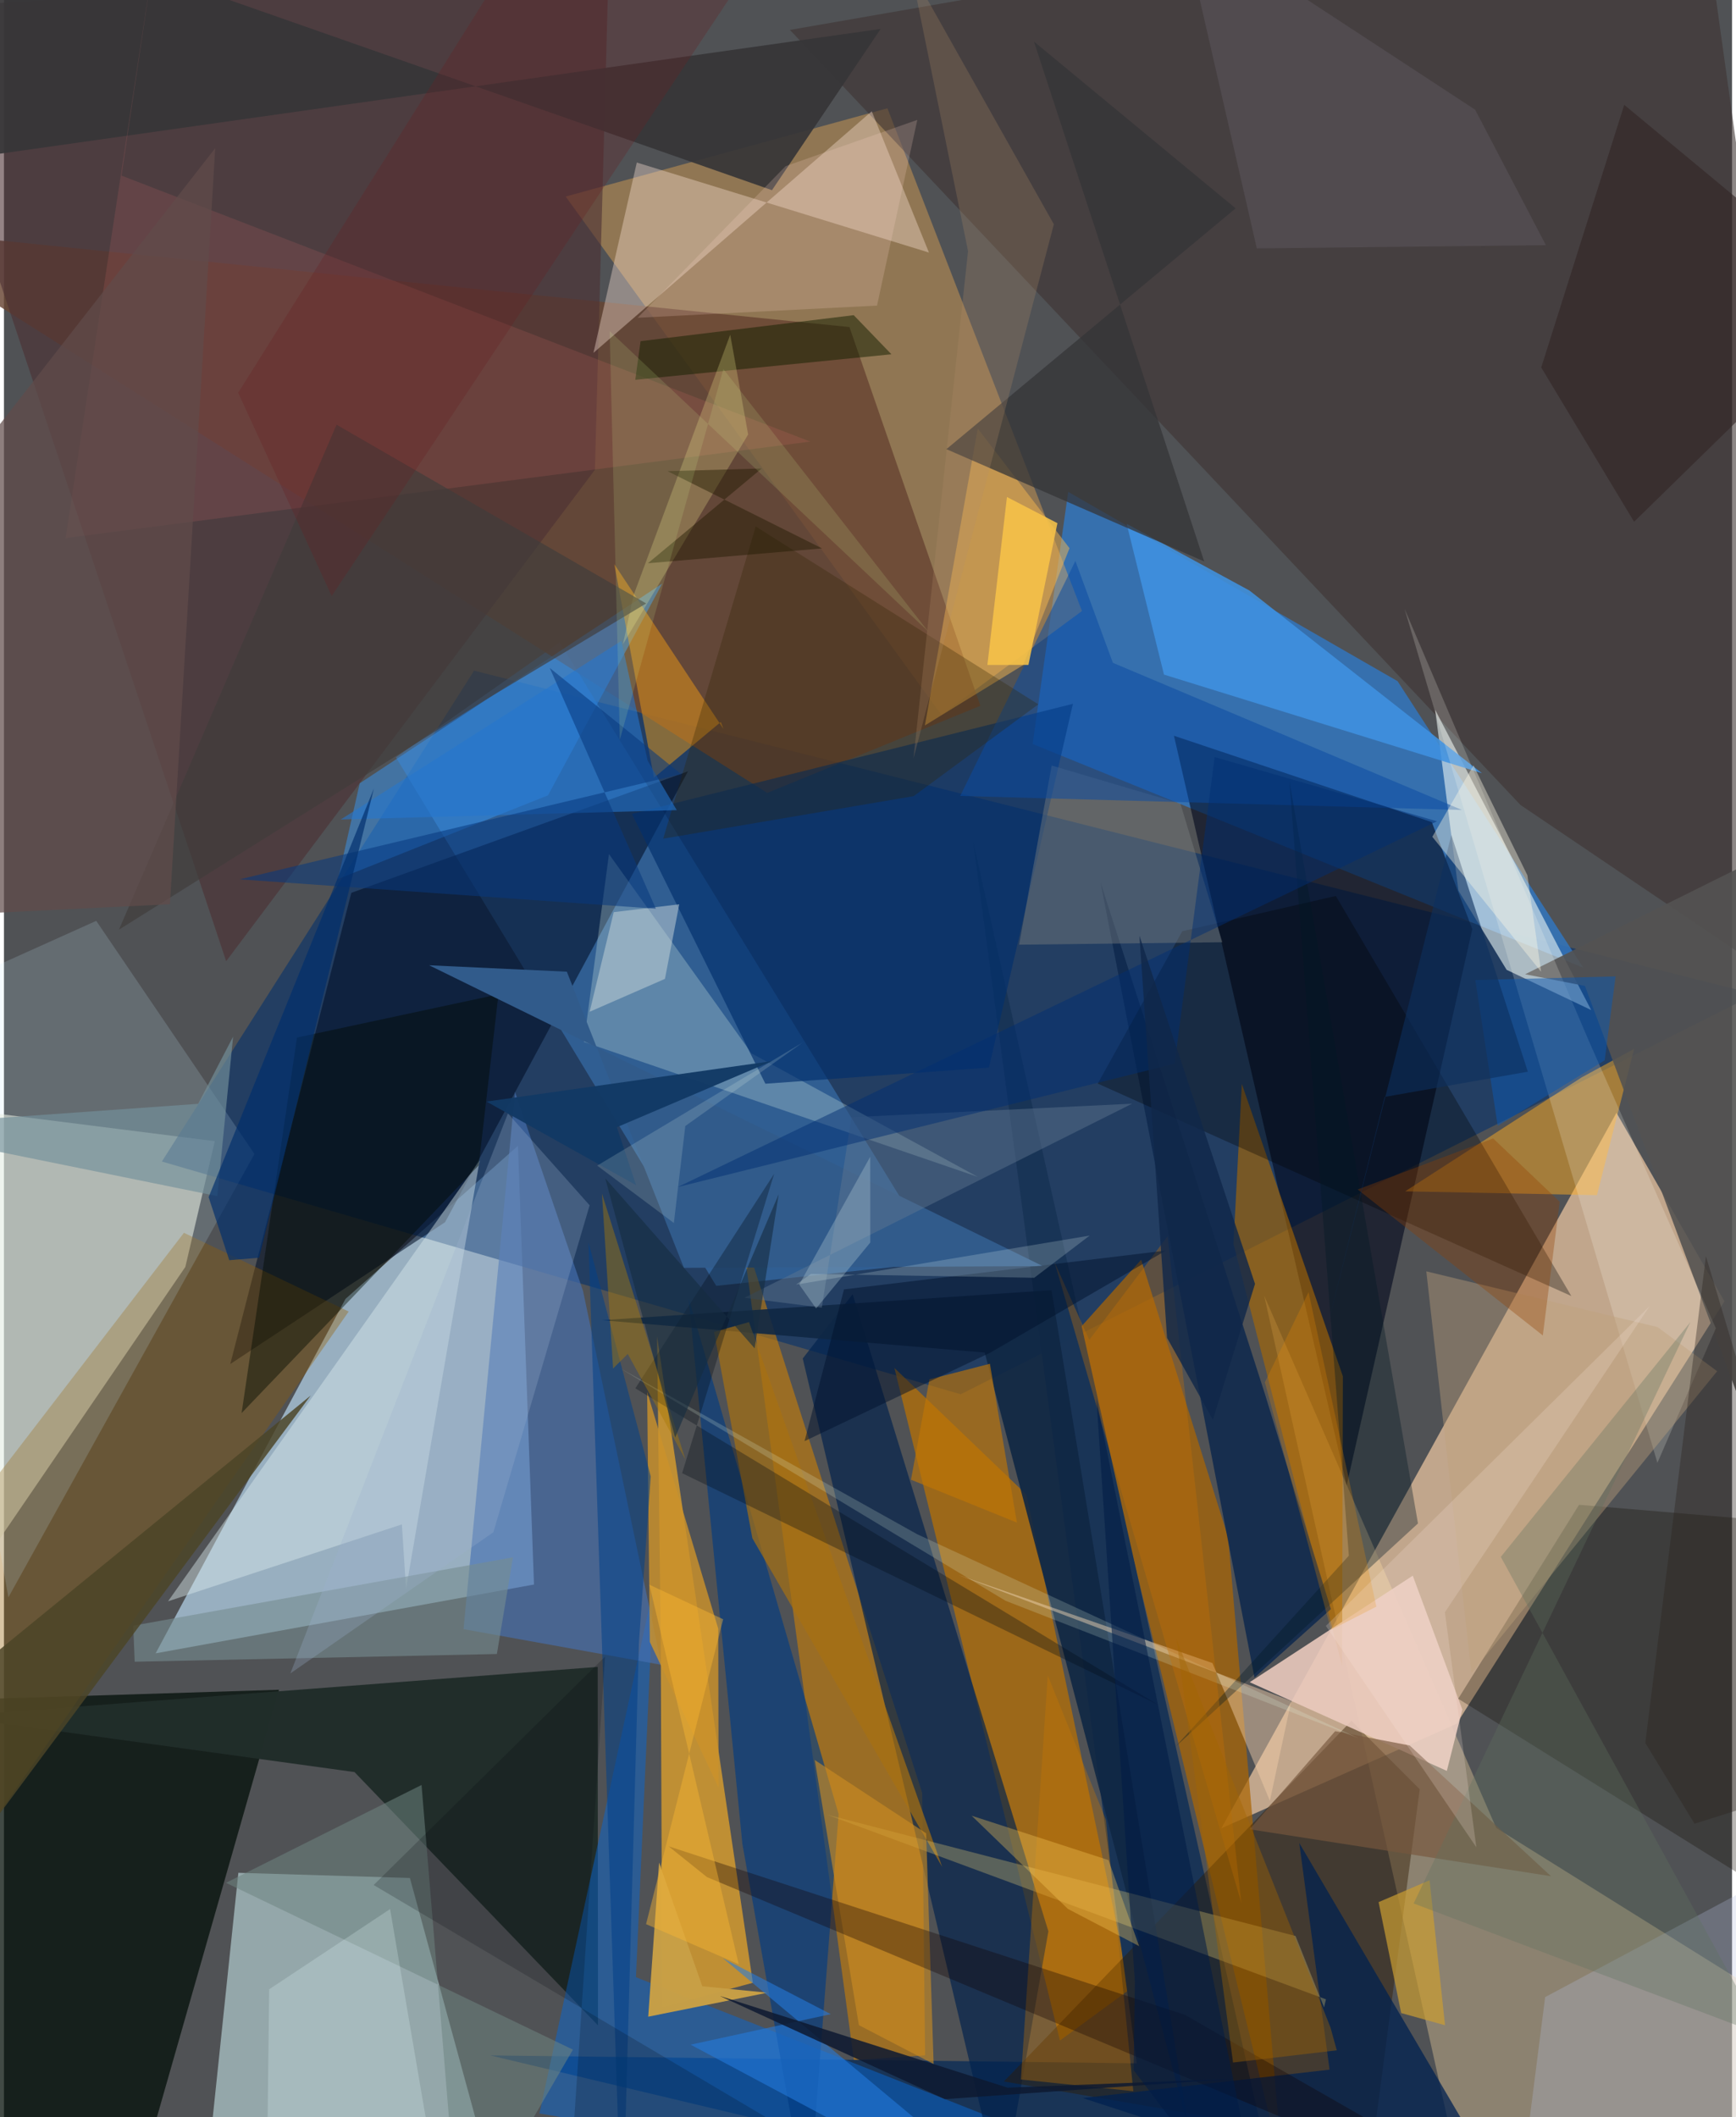 <svg xmlns="http://www.w3.org/2000/svg" width="228" height="278" viewBox="0 0 836 1024"><path fill="#505255" d="M0 0h836v1024H0z"/><path fill="#ebc4a0" fill-opacity=".733" d="M702.777 833.709L832.328 629.43l-52.234-91.21-191.135 346.054z"/><path fill="#b3d0e6" fill-opacity=".733" d="M248.666 554.176l-83.456 74.08-91.823 171.401 183.03-33.28z"/><path fill="#f2f1de" fill-opacity=".576" d="M-30.252 535.23L-62 831.994 87.749 612.769l14.245-60.825z"/><path fill="#00306b" fill-opacity=".569" d="M462.828 674.357l384.32-193.526-619.705-156.448-151.05 237.405z"/><path fill="#bfdbdf" fill-opacity=".62" d="M244.904 1086l-48.52-177.692-82.99-2.497-16.364 156.306z"/><path fill="#3374bb" fill-opacity=".871" d="M674.183 329.447l89.84 138.571-266.38-108.157 17.207-121.972z"/><path fill="#f7b250" fill-opacity=".38" d="M427.399 52.369l94.118 243.155-68.022 50.213L271.74 95.063z"/><path fill="#05110a" fill-opacity=".757" d="M-10.938 1086h67.216l76.78-268.726-164.558 5.16z"/><path fill="#ffdfa5" fill-opacity=".341" d="M711.947 1086L609.675 626.708 721.91 884.12 898 994.04z"/><path fill="#00071b" fill-opacity=".592" d="M566.008 355.862l83.544 362.612 60.793-269.073-19.576-51.75z"/><path fill="#b87104" fill-opacity=".729" d="M544.822 962.036l-33.953 24.899-80.107-325.313 63.904 61.28z"/><path fill="#fcb122" fill-opacity=".647" d="M317.737 794.16l.738 176.737 43.833-11.904-46.347-312.609z"/><path fill="#3e7cbd" fill-opacity=".529" d="M452.72 610.332l-108.143 11.59-154.964-255.65 79.24-55.583z"/><path fill="#ab6503" fill-opacity=".725" d="M618.672 1050.211l-99.19-406.71 30.672-34.21 42.091 134.377z"/><path fill="#3e3432" fill-opacity=".592" d="M733.64 389.331L380.222 14.471 819.682-62 898 500.405z"/><path fill="#d28200" fill-opacity=".565" d="M444.217 867.233l1.407 126.86-34.45 2.326-54.626-403.192z"/><path fill="#ecf7f4" fill-opacity=".588" d="M767.854 488.523l-40.9-19.446-23.3-38.273-11.276-87.501z"/><path fill="#684533" fill-opacity=".82" d="M409.03 158.193L-62 110.217l431.264 273.298 103.102-42.157z"/><path fill="#000d25" fill-opacity=".561" d="M109.493 659.723l58.559-227.895 162.862-58.762-117.518 218.072z"/><path fill="#212d2a" fill-opacity=".984" d="M169.587 857.09l-195.344-26.96 312.997-23.907.122 173.37z"/><path fill="#193456" fill-opacity=".988" d="M620.89 1086L468.894 407.141l79.14 590.82-312.775-3.83z"/><path fill="#0866cf" fill-opacity=".506" d="M259.047 1022.205l55.165-254.337-8.469 188.44L634.687 1086z"/><path fill="#00214d" fill-opacity=".667" d="M386.425 657.06l96.198 405.728 22.643-128.68-94.702-308.125z"/><path fill="#4670b2" fill-opacity=".635" d="M222.327 787.952l24.91-259.868 32.919 96.359 37.882 180.775z"/><path fill="#4c2f33" fill-opacity=".596" d="M292.533-16.133l-338.525 20.2 153.487 460.84 178.39-237.682z"/><path fill="#3698f7" fill-opacity=".478" d="M172.116 378.85l-10.5 46.284 101.578-40.458 55.24-102.403z"/><path fill="#ab6900" fill-opacity=".612" d="M598.856 524.294l48.866 141.37-.365 140.219L594.814 601.6z"/><path fill="#301b00" fill-opacity=".427" d="M483.739 1006.738l178.44 30.672 22.727-172.012-33.059-33.095z"/><path fill="#ffad1f" fill-opacity=".482" d="M770.642 578.052l-92.78-1.848 85.419-55.127 25.342-13.782z"/><path fill="#ebcabe" fill-opacity=".89" d="M681.54 762.1l-78.893 51.52 95.374 42.9 7.505-29.648z"/><path fill="#003b83" fill-opacity=".643" d="M331.233 628.003l72.55 249.405-14.734 193.366-31.833-178.993z"/><path fill="#0e294e" fill-opacity=".867" d="M604.986 811.4l36.937-33.118-31.894-104.024-79.516-247.42z"/><path fill="#e6faec" fill-opacity=".255" d="M361.682 509.495l-68.99-96.399-12.117 90.86L471.067 569.2z"/><path fill="#fae4d6" fill-opacity=".38" d="M419.813 53.812l27.664 68.333L306.15 78.61l-20.977 92.057z"/><path fill="#945e00" fill-opacity=".357" d="M-62 962.446V790.298L87.073 596.263l79.697 38.075z"/><path fill="#02306d" fill-opacity=".663" d="M303.779 393.652l64.574 130.513 108.158-7.822 40.638-175.92z"/><path fill="#febd4d" fill-opacity=".463" d="M445.519 350.866l47.511-29.168 22.457-56.558-44.399-57.906z"/><path fill="#120d00" fill-opacity=".298" d="M703.524 821.615l58.462-93.807L898 739.25l-.235 203.407z"/><path fill="#daebec" fill-opacity=".439" d="M79.376 774.49l150.751-213.22-35.61 207.282-2.018-31.257z"/><path fill="#3f92e1" fill-opacity=".871" d="M561.19 326.281l-18.059-72.93 59.41 32.269 112.47 88.36z"/><path fill="#0f2643" fill-opacity=".894" d="M506.78 624.014l66.546 406.735-98.862-376.567-185.2-15.638z"/><path fill="#c9e8f8" fill-opacity=".173" d="M44.648 445.385l76.546 112.758L2.134 772.587l-51.201-285.045z"/><path fill="#f09d16" fill-opacity=".475" d="M295.263 272.86l52.839 79.775-1.318-3.436-32.344 26.966z"/><path fill="#373638" fill-opacity=".922" d="M371.548 91.987l52.59-78.001-472.16 66.874L-62-59.96z"/><path fill-opacity=".314" d="M570.032 450.405L529.153 524.1 758.25 626.84 644.319 433.334z"/><path fill="#002150" fill-opacity=".745" d="M626.636 891.39L741.016 1086l-219.19-71.248 119.462-13.736z"/><path fill="#a77011" fill-opacity=".686" d="M453.862 902.912l-93.436-263.475-16.901 4.802 18.539 99.763z"/><path fill="#353537" fill-opacity=".749" d="M595.856 100.78L455.928 217.246l124.712 54.306-82.364-251.455z"/><path fill="#7b8080" fill-opacity=".435" d="M589.425 455.733l-98.341 1.179 15.778-86.655 62.271 18.42z"/><path fill="#000a02" fill-opacity=".431" d="M229.681 563.64l-114.71 119.813 26.788-181.62 97.47-20.906z"/><path fill="#ff7d7e" fill-opacity=".125" d="M75.78-41.779L56.879 84.945l333.163 128.63-360.237 46.694z"/><path fill="#ca922b" fill-opacity=".824" d="M345.556 787.75l.162 76.861-33.265-70.458-1.29-120.995z"/><path fill="#0b4ba2" fill-opacity=".525" d="M518.32 271.327l-55.697 113.64 242.732 6.794-168.887-71.18z"/><path fill="#ffe27c" fill-opacity=".278" d="M638.628 970.886l.925-3.876-241.316-89.299 226.602 58.665z"/><path fill="#f1cea8" fill-opacity=".463" d="M584.645 804.367L461.697 761.76l161.064 60.962-10.344 48.252z"/><path fill="#c9a046" fill-opacity=".976" d="M311.678 975.405l5.255-74.564 20.901 59.843 31.453 3.117z"/><path fill="#257ce1" fill-opacity=".557" d="M332.17 988.935l67.832-14.767-52.202-27.055L514.24 1086z"/><path fill="#b5bedf" fill-opacity=".278" d="M841.87 1044.373L898 884.54l-152.41 81.375-13.022 102.105z"/><path fill="#315b8b" d="M502.561 612.376L205.695 466.872l66.61 3.106 56.633 143.237z"/><path fill="#768d90" fill-opacity=".604" d="M62.534 786.274l183.71-33.056-7.778 46.764-175.214 3.738z"/><path fill="#cb9d31" fill-opacity=".698" d="M689.678 909.413l-24.667 10.575 10.912 53.651 21.224 5.899z"/><path fill="#312200" fill-opacity=".294" d="M500.395 340.662l-136.715-86.01-44.766 150.992 121.171-20.578z"/><path fill="#c97900" fill-opacity=".337" d="M546.355 1011.434l-54.378-5.653 12.988-195.457 28.179 70.01z"/><path fill="#c17606" fill-opacity=".639" d="M438.8 715.69l51.238 20.726-13.07-76.81-29.244 7.524z"/><path fill="#545352" fill-opacity=".898" d="M764.84 476.857l-28.935-5.645L898 390.678l-38.245 340.685z"/><path fill="#152000" fill-opacity=".51" d="M411.087 152.437l-103.114 12.578-2.553 18.677 123.91-12.338z"/><path fill="#034089" fill-opacity=".549" d="M299.043 1086l8.135-291.414 5.72-80.492-30.121-113.213z"/><path fill="#fffff5" fill-opacity=".188" d="M766.683 503.364l61.482 139.078-28.273 65.092-122.285-412.967z"/><path fill="#f7f093" fill-opacity=".247" d="M304.678 287.623l-5.246 24.016 60.585-101.499-8.666-48.256z"/><path fill="#cb8d23" fill-opacity=".62" d="M449.744 998.292l-3.607-111.584-53.912-35.452 21.366 128.236z"/><path fill="#c6d3d7" fill-opacity=".51" d="M319.772 473.445l-36.449 15.921 11.674-48.192 31.69-3.803z"/><path fill="#332526" fill-opacity=".624" d="M898 145.404l-114.159-94.7-40.147 127.026 44.913 74.627z"/><path fill="#6f8481" fill-opacity=".537" d="M202.02 863.328L220.348 1086l54.906-94.666-167.844-80.68z"/><path fill="#0c58b0" fill-opacity=".514" d="M779.67 472.249l-67.868 1.76 10.837 70.525 51.74-31.682z"/><path fill="#001722" fill-opacity=".353" d="M621.877 377.887l62.185 358.942-117.316 107.996 83.875-92.39z"/><path fill="#627991" fill-opacity=".435" d="M358.177 627.702l37.48 4.762 14.337-92.099 135.765-6.547z"/><path fill="#2676ce" fill-opacity=".576" d="M298.692 309.97l-135.748 86.389 162.547-4.516-14.086-23.881z"/><path fill="#403c3b" fill-opacity=".667" d="M233.787 337.993l76.898-46.126-149.773-86.447L55.626 449.655z"/><path fill="#120200" fill-opacity=".325" d="M571.235 974.477L766.287 1086 340.075 907.874l-18.518-14.868z"/><path fill="#000b13" fill-opacity=".318" d="M372.603 567.723l-67.156 103.752 253.004 153.14-230.375-112.092z"/><path fill="#76573d" fill-opacity=".659" d="M602.612 884.762l41.385-47.454 36.058 6.92 68.37 63.236z"/><path fill="#002e72" fill-opacity=".482" d="M693.279 397.23L325.947 574.135l240.38-59.659 19.378-148.302z"/><path fill="#bea17c" fill-opacity=".404" d="M709.924 809.273l118.864-146.06-28.84-21.36-111.86-26.944z"/><path fill="#ebffeb" fill-opacity=".184" d="M297.896 661.67l186.632 112.562 170.76 66.488-213.466-98.65z"/><path fill="#ffd7cf" fill-opacity=".196" d="M441.852 57.989l-19.488 89.816-115.778 5.888 71.545-73.318z"/><path fill="#4c4427" fill-opacity=".835" d="M-7.302 802.128l155.698-127.162L-62 957.793V566.598z"/><path fill="#0d1930" fill-opacity=".851" d="M346.358 965.392l108.816 49.885 139.14-9.806-108.797 4.256z"/><path fill="#5f5963" fill-opacity=".451" d="M569.332-40.176l142.392 93.241 34.217 65.501-139.84 1.584z"/><path fill="#08397d" fill-opacity=".553" d="M264.06 323.092l51.316 116.422-201.416-14.212 213.65-50.9z"/><path fill="#b28d67" fill-opacity=".243" d="M507.906 108.47l-67.899 258.307 26.384-245.31-27.619-135.87z"/><path fill="#73919b" fill-opacity=".659" d="M110.853 501.395l-7.62 77.139L-62 544.954l155.945-11.071z"/><path fill="#c57203" fill-opacity=".349" d="M562.956 597.918l-37.907 50.171-16.811-37.642 90.347 309.836z"/><path fill="#9cb2cd" fill-opacity=".278" d="M138.557 809.376l105.254-270.859 39.523 44.446-46.575 158.125z"/><path fill="#a77808" fill-opacity=".443" d="M289.303 577.303l40.372 128.68-27.886-51.143-7.11 7.059z"/><path fill="#002e6d" fill-opacity=".675" d="M99.009 579.02l9.984 30.49 14.455-1.184 55.515-226.96z"/><path fill="#5e7260" fill-opacity=".329" d="M815.828 639.475l-91.697 113.54 126.895 231.362-169.047-63.731z"/><path fill="#113964" fill-opacity=".953" d="M371.663 513.19l-138.225 19.598 72.352 40.42-9.299-28.01z"/><path fill="#e9feff" fill-opacity=".22" d="M128.307 962.15l-.832 68.798 78.168 2.745-18.847-110.338z"/><path fill="#f8c349" fill-opacity=".871" d="M475.754 321.618l9.469-81.232 24.417 12.652-14.017 68.561z"/><path fill="#01122c" fill-opacity=".486" d="M406.381 623.638l-19.066 73.379 90.002-42.867 84.815-49.301z"/><path fill="#924000" fill-opacity=".337" d="M654.875 575.3l65.571-24.671 32.179 30.612-8.164 64.671z"/><path fill="#10284a" fill-opacity=".82" d="M549.311 452.58l13.355 194.472 22.175 39.648 20.385-65.724z"/><path fill="#a36401" fill-opacity=".4" d="M641.74 980.63l3.04 11.043-50.189 5.899-27.343-204.722z"/><path fill="#acc6d1" fill-opacity=".349" d="M419.08 559.473l.03 41.48-26.221 31.9-8.157-11.562z"/><path fill="#001b45" fill-opacity=".541" d="M547.11 958.668l-18.593-282.072L610.846 1086l-64.352-84.728z"/><path fill="#fccd5b" fill-opacity=".337" d="M534.328 899.669l14.828 41.602-34.463-18.005-46.55-45.067z"/><path fill="#614c4a" fill-opacity=".718" d="M102.207 71.64L-62 282.147v162.177l142.296-6.991z"/><path fill="#29211d" fill-opacity=".365" d="M823.36 607.57L794.048 843l23.789 39.063L898 856.887z"/><path fill="#00060d" fill-opacity=".192" d="M271.811 1086h201.57L178.849 911.723 290.8 801.253z"/><path fill="#672023" fill-opacity=".294" d="M158.547 288.307L391.73-62H271.482L113.308 189.973z"/><path fill="#201a00" fill-opacity=".447" d="M311.538 272.427l55.026-45.834-45.537 1.295 74.758 37.358z"/><path fill="#0d305d" fill-opacity=".6" d="M667.944 530.54l69.267-12.2-37.001-114.498-60.916 241.55z"/><path fill="#142c40" fill-opacity=".6" d="M363.159 652.137l-72.263-82.225 33.803 125.37 50.099-117.661z"/><path fill="#fffbe7" fill-opacity=".388" d="M737.013 423.35l-26.1-53.19-19.91 34.57 52.625 65.287z"/><path fill="#e8fcf1" fill-opacity=".165" d="M329.614 544.609l-5.532 46.909-37.09-27.75 99.344-59.501z"/><path fill="#fbb732" fill-opacity=".427" d="M355.458 950.011l-43.204-183.54 35.672 16.713-37.294 147.46z"/><path fill="#d9f995" fill-opacity=".141" d="M297.94 357.783l-4.922-197.615 154.13 145.277-99.121-126.948z"/><path fill="#e68901" fill-opacity=".267" d="M641.94 788.301l-31.937-119.743 21.125-43.594 32.806 152.119z"/><path fill="#e5f7f0" fill-opacity=".204" d="M498.42 618.02l26.812-20.412-142.082 23.723 7.248-5.177z"/><path fill="#fde8df" fill-opacity=".208" d="M796.17 631.677l-99.092 148.107 15.217 113.655L639.5 786.384z"/></svg>